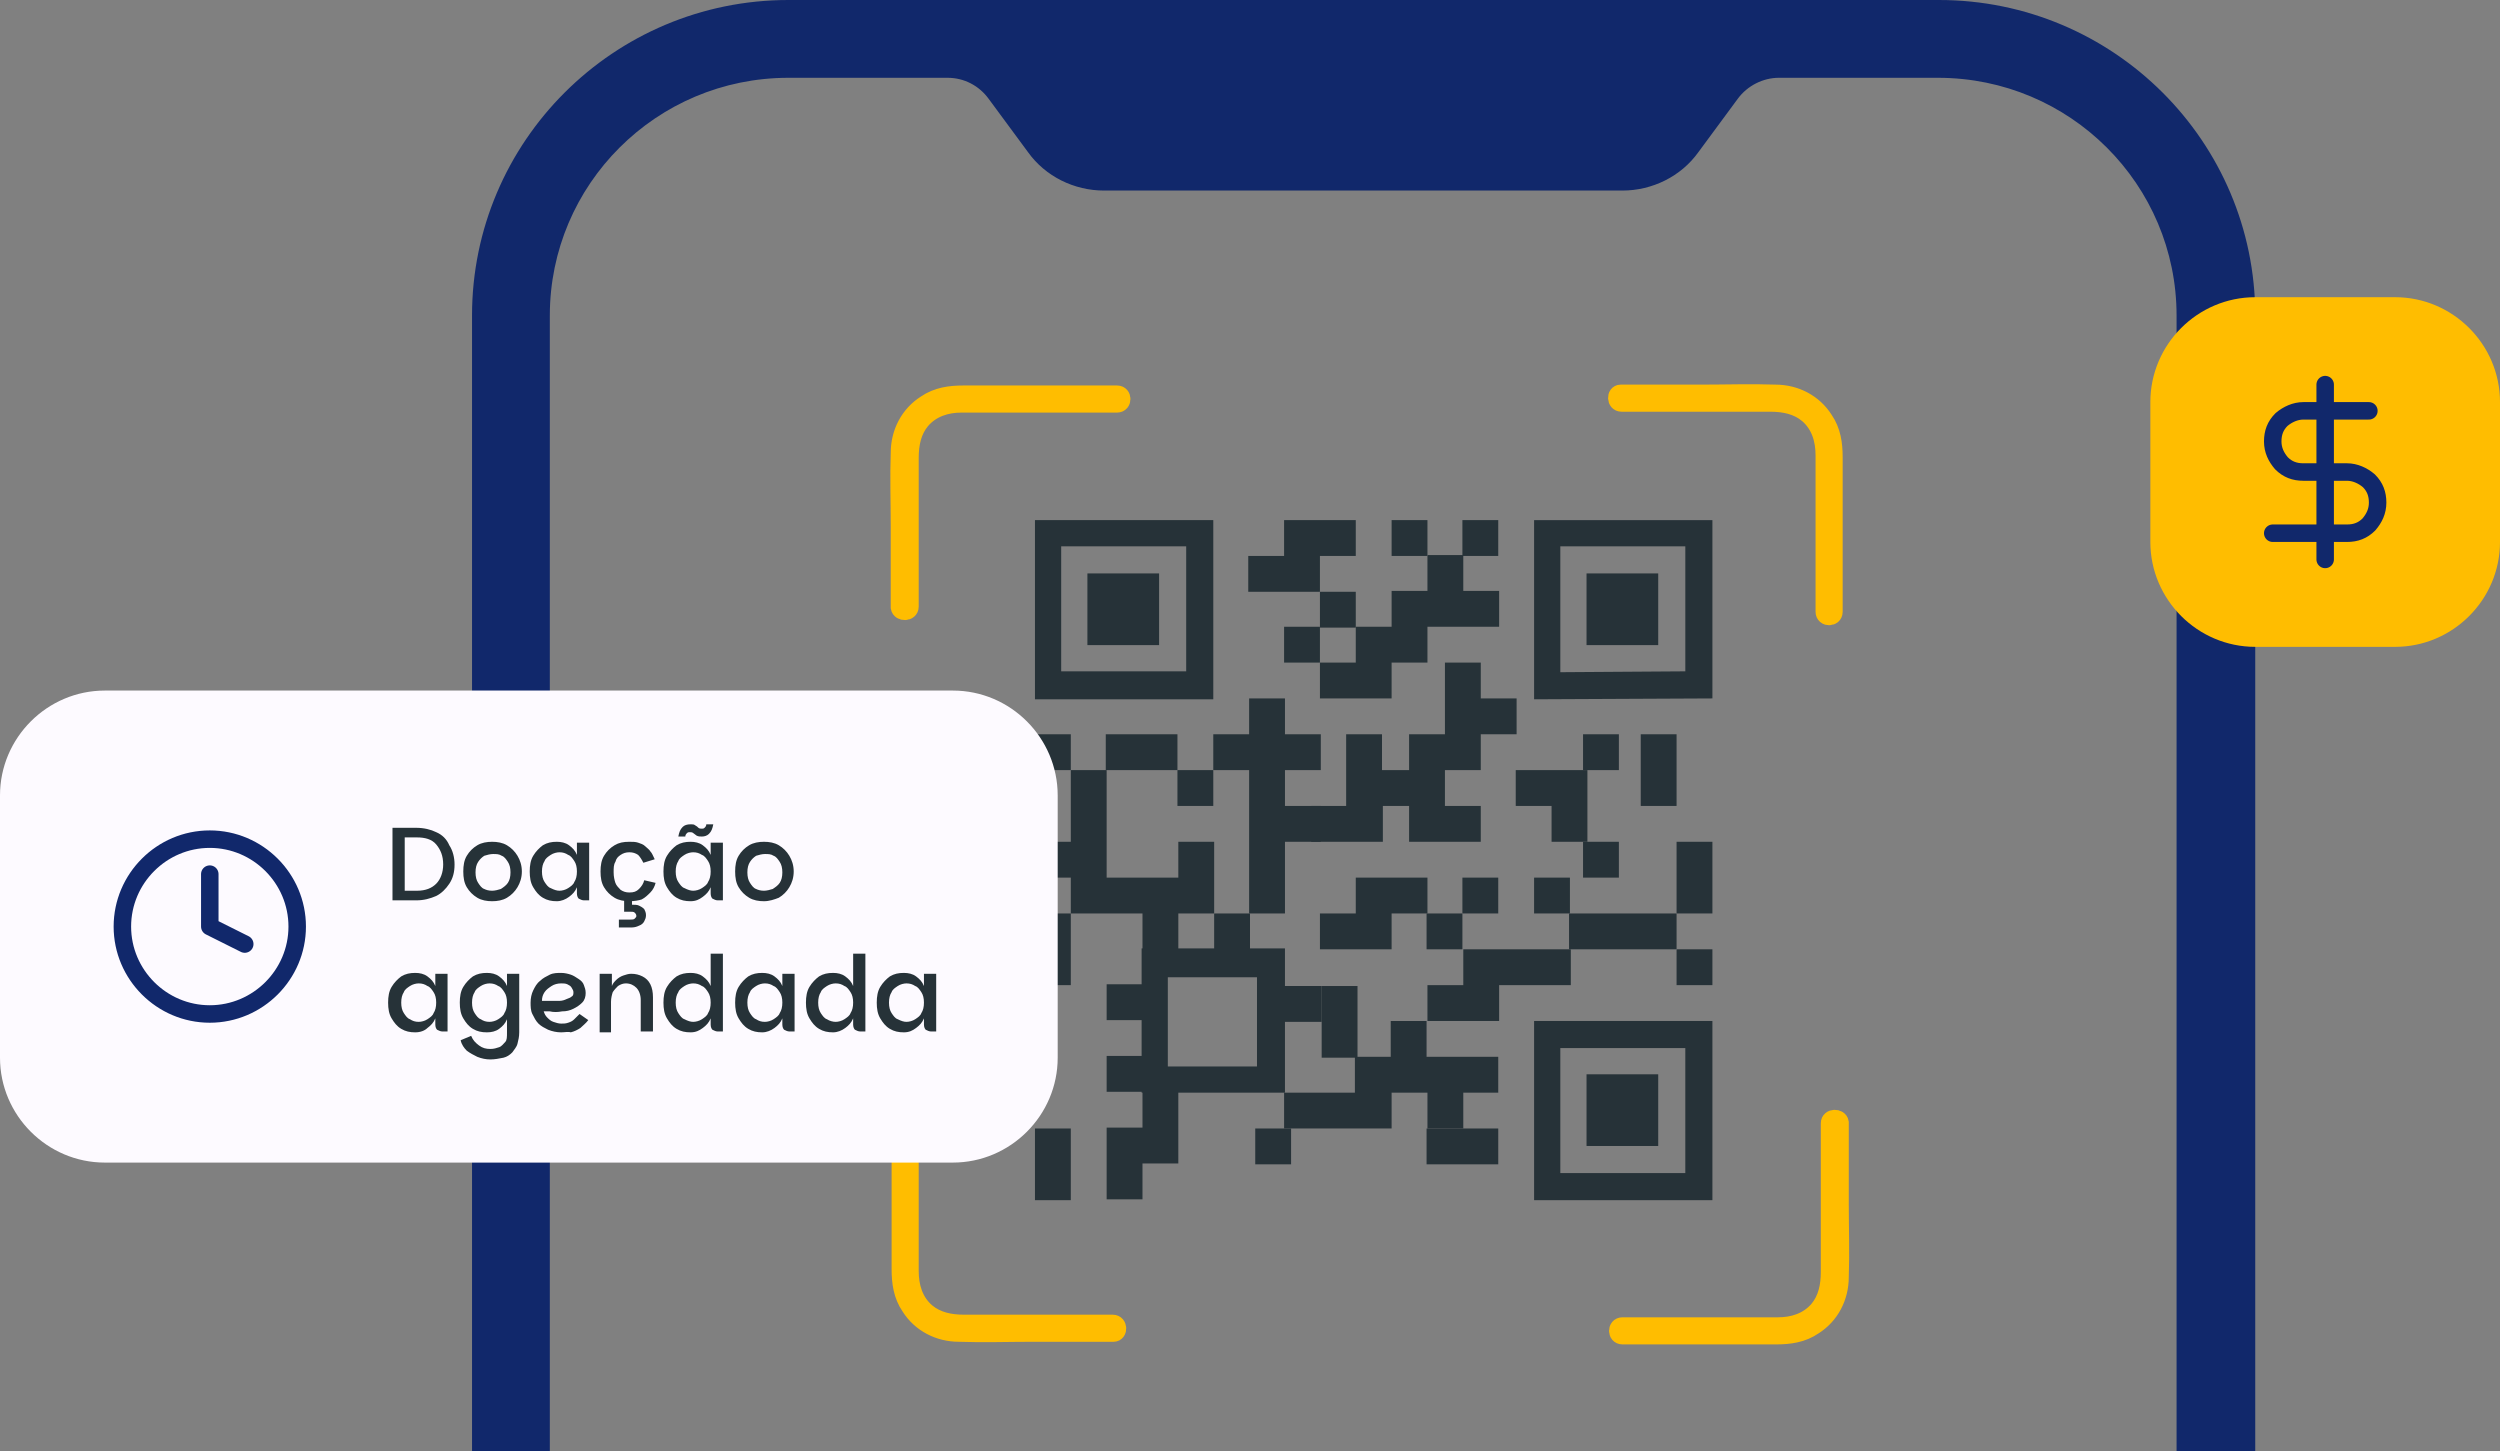 <?xml version="1.0" encoding="utf-8"?>
<!-- Generator: Adobe Illustrator 24.0.2, SVG Export Plug-In . SVG Version: 6.00 Build 0)  -->
<svg version="1.1" id="Camada_1" xmlns="http://www.w3.org/2000/svg" xmlns:xlink="http://www.w3.org/1999/xlink" x="0px" y="0px"
	 viewBox="0 0 286 166" style="enable-background:new 0 0 286 166;" xml:space="preserve">
<rect x="0" y="0" width="286" height="166" fill="#808080" stroke="none"/>
<style type="text/css">
	.st0{clip-path:url(#SVGID_2_);}
	.st1{fill:#11286B;}
	.st2{fill:#263238;}
	.st3{fill:none;stroke:#FFBD00;stroke-width:2;}
	.st4{fill:#FFBD00;}
	.st5{fill:none;stroke:#11286B;stroke-width:2;stroke-linecap:round;stroke-linejoin:round;}
	.st6{fill:#FDFAFF;}
</style>
<g>
	<g>
		<defs>
			<rect id="SVGID_1_" x="54" width="204" height="166"/>
		</defs>
		<clipPath id="SVGID_2_">
			<use xlink:href="#SVGID_1_"  style="overflow:visible;"/>
		</clipPath>
		<g class="st0">
			<path class="st1" d="M221.8,0H90.2C70.2,0,54,16.2,54,36.1v347.8c0,19.9,16.2,36.1,36.2,36.1h131.6c20,0,36.2-16.2,36.2-36.1
				V36.1C258,16.2,241.8,0,221.8,0z M249.1,383.9c0,15-12.2,27.2-27.3,27.2H90.2c-15.1,0-27.3-12.2-27.3-27.2V36.1
				c0-15,12.2-27.2,27.3-27.2h18.2c1.9,0,3.6,0.9,4.7,2.4l4.5,6.1c2,2.8,5.3,4.4,8.7,4.4h59.3c3.4,0,6.7-1.6,8.7-4.4l4.5-6.1
				c1.1-1.5,2.9-2.4,4.7-2.4h18.2c15.1,0,27.3,12.2,27.3,27.2v347.8H249.1z"/>
			<path class="st2" d="M118.4,108.6v4.1h4.1v-4.1v-4.1h-4.1V108.6z"/>
			<path class="st2" d="M122.5,84h-4.1v4.1h4.1V84z"/>
			<path class="st2" d="M147.7,129.1h-4.1v4.1h4.1V129.1z"/>
			<path class="st2" d="M122.5,92.2v4.1h-4.1v4.1h4.1v4.1h4.1h4.1v4.1h4.1v-4.1h4.1v-4.1v-4.1h-4.1v4.1h-4.1h-4.1v-4.1v-4.1v-4.1
				h-4.1V92.2z"/>
			<path class="st2" d="M130.6,84h-4.1v4.1h4.1h4.1V84H130.6z"/>
			<path class="st2" d="M149,116.9h2.2v-4.1H149h-2.2v4.1H149z"/>
			<path class="st2" d="M138.8,88.1h-4.1v4.1h4.1V88.1z"/>
			<path class="st2" d="M167.3,104.5h-4.1v4.1h4.1V104.5z"/>
			<path class="st2" d="M171.4,59.5h-4.1v4.1h4.1V59.5z"/>
			<path class="st2" d="M147,92.2v-4.1h4.1V84H147v-4.1h-4.1V84h-4.1v4.1h4.1v4.1v4.1v4.1v4.1h4.1v-4.1v-4.1h4.1v-4.1H147z"/>
			<path class="st2" d="M167.3,133.2h4.1v-4.1h-4.1h-4.1v4.1H167.3z"/>
			<path class="st2" d="M163.3,59.5h-4.1v4.1h4.1V59.5z"/>
			<path class="st2" d="M162.2,92.2v-4.1h-4.1V84H154v4.1v4.1h-4v4.1h4.1h4.1v-4.1H162.2z"/>
			<path class="st2" d="M185.2,84h-4.1v4.1h4.1V84z"/>
			<path class="st2" d="M143,104.5h-4.1v4.1h4.1V104.5z"/>
			<path class="st2" d="M159.2,79.9v-4.1h4.1v-4.1h4.1h4.1v-4.1h-4.1v-4.1h-4.1v4.1h-4.1v4.1h-4.1v4.1H151v4.1h4.1H159.2z"/>
			<path class="st2" d="M159.2,108.6v-4.1h4.1v-4.1h-4.1h-4.1v4.1H151v4.1h4.1H159.2z"/>
			<path class="st2" d="M171.4,125v-4.1h-4.1h-4.1v-4.1h-4.1v4.1H155v4.1h-4h-4.1v4.1h4.1h4.1h4.1V125h4.1v4.1h4.1V125H171.4z"/>
			<path class="st2" d="M155.1,63.6v-4.1H151h-4.1v4.1h-4.1v4.1h4.1h4.1v-4.1H155.1z"/>
			<path class="st2" d="M155.1,67.7H151v4.1h4.1V67.7z"/>
			<path class="st2" d="M165.3,84h-4.1v4.1v4.1v4.1h4.1h4.1v-4.1h-4.1v-4.1h4.1V84h4.1v-4.1h-4.1v-4.1h-4.1v4.1V84z"/>
			<path class="st2" d="M151,71.7h-4.1v4.1h4.1V71.7z"/>
			<path class="st2" d="M163.3,112.7v4.1h4.1h4.1v-4.1h4.1h4.1v-4.1h-4.1h-4.1h-4.1v4.1H163.3z"/>
			<path class="st2" d="M185.2,96.3h-4.1v4.1h4.1V96.3z"/>
			<path class="st2" d="M171.4,100.4h-4.1v4.1h4.1V100.4z"/>
			<path class="st2" d="M181.6,88.1h-4.1h-4.1v4.1h4.1v4.1h4.1v-4.1V88.1z"/>
			<path class="st2" d="M179.6,100.4h-4.1v4.1h4.1V100.4z"/>
			<path class="st2" d="M134.7,125H147v-16.5h-16.4v4.1h-4v4.1h4v4.1h-4v4.1h4v0.1h0.1v4h-4.1v8.2h4.1v-4.1h4.1V125H134.7z
				 M143.8,111.7V122h-10.2v-10.2h10.2V111.7z"/>
			<path class="st2" d="M187.7,108.6h4.1v-4.1h-4.1h-4.1h-4.1v4.1h4.1H187.7z"/>
			<path class="st2" d="M187.7,92.2h4.1v-4.1V84h-4.1v4.1V92.2z"/>
			<path class="st2" d="M155.3,112.8h-4.1v4.1v4.1h4.1v-4.1V112.8z"/>
			<path class="st2" d="M195.9,108.6h-4.1v4.1h4.1V108.6z"/>
			<path class="st2" d="M195.9,100.4v-4.1h-4.1v4.1v4.1h4.1V100.4z"/>
			<path class="st2" d="M122.5,129.1h-4.1v4.1v4.1h4.1v-4.1V129.1z"/>
			<path class="st2" d="M195.9,79.9V59.5h-20.4V80L195.9,79.9L195.9,79.9z M178.5,76.9V62.5h14.3v14.3L178.5,76.9L178.5,76.9z"/>
			<path class="st2" d="M189.7,65.6h-8.2v8.2h8.2V65.6z"/>
			<path class="st2" d="M195.9,116.8h-20.4v20.5h20.4V116.8z M178.5,134.2v-14.3h14.3v14.3H178.5z"/>
			<path class="st2" d="M189.7,122.9h-8.2v8.2h8.2V122.9z"/>
			<path class="st2" d="M118.4,59.5V80h20.4V59.5H118.4z M135.7,62.5v14.3h-14.3V62.5H135.7z"/>
			<path class="st2" d="M132.6,65.6h-8.2v8.2h8.2V65.6z"/>
			<path class="st3" d="M104.1,69.4v-17c0-1.6,0.3-3.1,1.3-4.3c1.2-1.4,2.9-1.9,4.6-1.9h17.8c0.7,0,0.7-1.1,0-1.1h-17.6
				c-1.5,0-3,0.2-4.3,1.1c-1.9,1.2-3,3.3-3,5.6c-0.1,2.8,0,5.6,0,8.4v9.3C103,70.1,104.1,70.1,104.1,69.4z"/>
			<path class="st3" d="M127.3,151.4h-17c-1.6,0-3.1-0.3-4.3-1.3c-1.4-1.2-1.9-2.9-1.9-4.7v-17.9c0-0.7-1.1-0.7-1.1,0v17.7
				c0,1.5,0.2,3,1.1,4.3c1.2,1.9,3.3,3,5.6,3c2.8,0.1,5.6,0,8.4,0h9.3C128,152.5,128,151.4,127.3,151.4L127.3,151.4z"/>
			<path class="st3" d="M209.3,128.5v17c0,1.6-0.3,3.1-1.3,4.3c-1.2,1.4-2.9,1.9-4.6,1.9h-17.8c-0.7,0-0.7,1.1,0,1.1h17.6
				c1.5,0,3-0.2,4.3-1.1c1.9-1.2,3-3.3,3-5.6c0.1-2.8,0-5.6,0-8.4v-9.3C210.4,127.8,209.3,127.8,209.3,128.5L209.3,128.5z"/>
			<path class="st3" d="M185.5,46.1h17c1.6,0,3.1,0.3,4.3,1.3c1.4,1.2,1.9,2.9,1.9,4.7V70c0,0.7,1.1,0.7,1.1,0V52.3
				c0-1.5-0.2-3-1.1-4.3c-1.2-1.9-3.3-3-5.6-3c-2.8-0.1-5.6,0-8.4,0h-9.3C184.8,45,184.8,46.1,185.5,46.1L185.5,46.1z"/>
		</g>
	</g>
</g>
<path class="st4" d="M258,34h16c6.6,0,12,5.4,12,12v16c0,6.6-5.4,12-12,12h-16c-6.6,0-12-5.4-12-12V46C246,39.4,251.4,34,258,34z"/>
<path class="st5" d="M266,44v20"/>
<path class="st5" d="M271,47h-7.5c-0.9,0-1.8,0.4-2.5,1c-0.7,0.7-1,1.5-1,2.5s0.4,1.8,1,2.5c0.7,0.7,1.5,1,2.5,1h5
	c0.9,0,1.8,0.4,2.5,1c0.7,0.7,1,1.5,1,2.5s-0.4,1.8-1,2.5c-0.7,0.7-1.5,1-2.5,1H260"/>
<path class="st6" d="M12,79h97c6.6,0,12,5.4,12,12v30c0,6.6-5.4,12-12,12H12c-6.6,0-12-5.4-12-12V91C0,84.4,5.4,79,12,79z"/>
<path class="st5" d="M24,116c5.5,0,10-4.5,10-10s-4.5-10-10-10s-10,4.5-10,10S18.5,116,24,116z"/>
<path class="st5" d="M24,100v6l4,2"/>
<path class="st2" d="M44.9,103v-8.3h2.7c0.9,0,1.7,0.2,2.3,0.5c0.7,0.3,1.2,0.8,1.5,1.5c0.4,0.6,0.6,1.4,0.6,2.2
	c0,0.9-0.2,1.6-0.6,2.2c-0.4,0.6-0.9,1.1-1.5,1.4c-0.7,0.3-1.4,0.5-2.3,0.5C47.6,103,44.9,103,44.9,103z M46.3,101.9h1.4
	c1,0,1.7-0.3,2.2-0.8s0.8-1.3,0.8-2.2c0-1-0.3-1.7-0.8-2.3c-0.5-0.6-1.3-0.8-2.2-0.8h-1.4V101.9z M56.3,103.1
	c-0.6,0-1.2-0.1-1.7-0.4s-0.9-0.7-1.2-1.2s-0.4-1.1-0.4-1.8c0-0.7,0.1-1.3,0.4-1.8c0.3-0.5,0.7-0.9,1.2-1.2c0.5-0.3,1.1-0.4,1.7-0.4
	c0.6,0,1.2,0.1,1.7,0.4s0.9,0.7,1.2,1.2s0.5,1.1,0.5,1.8c0,0.7-0.2,1.3-0.5,1.8s-0.7,0.9-1.2,1.2S56.9,103.1,56.3,103.1z
	 M56.3,101.9c0.3,0,0.7-0.1,1-0.2c0.3-0.2,0.6-0.4,0.8-0.7c0.2-0.3,0.3-0.7,0.3-1.2s-0.1-0.9-0.3-1.2c-0.2-0.3-0.4-0.6-0.7-0.7
	c-0.3-0.2-0.6-0.2-1-0.2c-0.3,0-0.7,0.1-1,0.2c-0.3,0.2-0.5,0.4-0.7,0.7c-0.2,0.3-0.3,0.7-0.3,1.2s0.1,0.9,0.3,1.2
	c0.2,0.3,0.4,0.6,0.7,0.7C55.6,101.8,55.9,101.9,56.3,101.9z M63.7,103.1c-0.6,0-1.1-0.1-1.6-0.4s-0.8-0.7-1.1-1.2s-0.4-1.1-0.4-1.8
	c0-0.7,0.1-1.3,0.4-1.8c0.3-0.5,0.7-0.9,1.1-1.2c0.5-0.3,1-0.4,1.6-0.4c0.5,0,1,0.1,1.4,0.4s0.7,0.6,0.9,1.1v-1.4h1.4v6.6h-0.6
	c-0.2,0-0.4-0.1-0.6-0.2c-0.1-0.1-0.2-0.3-0.2-0.6v-0.7c-0.2,0.5-0.5,0.8-0.9,1.1C64.7,102.9,64.2,103.1,63.7,103.1z M64,101.9
	c0.3,0,0.7-0.1,1-0.3s0.6-0.4,0.7-0.7c0.2-0.3,0.3-0.7,0.3-1.2s-0.1-0.9-0.3-1.2c-0.2-0.3-0.4-0.6-0.7-0.7c-0.3-0.2-0.6-0.3-1-0.3
	c-0.3,0-0.7,0.1-1,0.3c-0.3,0.2-0.6,0.4-0.7,0.7c-0.2,0.3-0.3,0.7-0.3,1.2s0.1,0.9,0.3,1.2c0.2,0.3,0.4,0.6,0.7,0.7
	C63.4,101.8,63.7,101.9,64,101.9z M72,103.1c-0.6,0-1.2-0.1-1.7-0.4s-0.9-0.7-1.2-1.2c-0.3-0.5-0.4-1.1-0.4-1.8
	c0-0.7,0.1-1.3,0.4-1.8s0.7-0.9,1.2-1.2c0.5-0.3,1-0.4,1.7-0.4c0.4,0,0.7,0,1,0.1s0.6,0.2,0.8,0.4c0.2,0.2,0.5,0.4,0.6,0.6
	c0.2,0.2,0.3,0.5,0.5,0.9l-1.3,0.4c-0.2-0.4-0.4-0.7-0.6-0.9c-0.3-0.2-0.6-0.3-1-0.3s-0.7,0.1-1,0.3c-0.3,0.2-0.5,0.4-0.6,0.8
	c-0.2,0.3-0.2,0.7-0.2,1.2s0.1,0.9,0.2,1.2s0.4,0.6,0.6,0.8c0.3,0.2,0.6,0.3,1,0.3c0.5,0,0.8-0.1,1.1-0.4c0.3-0.3,0.5-0.6,0.6-1
	L75,101c-0.1,0.4-0.3,0.8-0.6,1.1c-0.3,0.3-0.6,0.6-1,0.8C73.1,103,72.6,103.1,72,103.1z M70.8,106.1v-0.9h1.3c0.2,0,0.4,0,0.5-0.1
	s0.2-0.2,0.2-0.3c0-0.2-0.1-0.3-0.2-0.4s-0.3-0.1-0.5-0.1h-0.7v-1.5h0.9v0.7c0.3,0,0.6,0,0.8,0.1c0.2,0.1,0.4,0.2,0.6,0.4
	c0.1,0.2,0.2,0.4,0.2,0.7c0,0.3-0.1,0.5-0.2,0.7s-0.3,0.4-0.6,0.5c-0.2,0.1-0.5,0.2-0.8,0.2L70.8,106.1L70.8,106.1z M79,103.1
	c-0.6,0-1.1-0.1-1.6-0.4s-0.8-0.7-1.1-1.2c-0.3-0.5-0.4-1.1-0.4-1.8c0-0.7,0.1-1.3,0.4-1.8s0.7-0.9,1.1-1.2c0.5-0.3,1-0.4,1.6-0.4
	c0.5,0,1,0.1,1.4,0.4s0.7,0.6,0.9,1.1v-1.4h1.4v6.6h-0.6c-0.2,0-0.4-0.1-0.6-0.2c-0.1-0.1-0.2-0.3-0.2-0.6v-0.7
	c-0.2,0.5-0.5,0.8-0.9,1.1C80,102.9,79.6,103.1,79,103.1z M79.3,101.9c0.3,0,0.7-0.1,1-0.3s0.6-0.4,0.7-0.7c0.2-0.3,0.3-0.7,0.3-1.2
	s-0.1-0.9-0.3-1.2c-0.2-0.3-0.4-0.6-0.7-0.7c-0.3-0.2-0.6-0.3-1-0.3c-0.3,0-0.7,0.1-1,0.3c-0.3,0.2-0.6,0.4-0.7,0.7
	c-0.2,0.3-0.3,0.7-0.3,1.2s0.1,0.9,0.3,1.2c0.2,0.3,0.4,0.6,0.7,0.7C78.7,101.8,79,101.9,79.3,101.9z M80.3,95.7
	c-0.2,0-0.4,0-0.6-0.1c-0.1-0.1-0.3-0.2-0.4-0.3c-0.1-0.1-0.3-0.1-0.4-0.1s-0.2,0-0.3,0.1c-0.1,0.1-0.2,0.2-0.2,0.4h-0.8
	c0.1-0.5,0.2-0.8,0.5-1.1c0.2-0.2,0.5-0.3,0.9-0.3c0.2,0,0.4,0,0.5,0.1c0.2,0.1,0.3,0.2,0.4,0.3s0.3,0.1,0.4,0.1s0.2,0,0.3-0.1
	c0.1-0.1,0.2-0.2,0.2-0.4h0.8c-0.1,0.5-0.2,0.8-0.5,1.1C80.9,95.6,80.6,95.7,80.3,95.7z M87.4,103.1c-0.6,0-1.2-0.1-1.7-0.4
	s-0.9-0.7-1.2-1.2c-0.3-0.5-0.4-1.1-0.4-1.8c0-0.7,0.1-1.3,0.4-1.8s0.7-0.9,1.2-1.2s1.1-0.4,1.7-0.4s1.2,0.1,1.7,0.4
	s0.9,0.7,1.2,1.2c0.3,0.5,0.5,1.1,0.5,1.8c0,0.7-0.2,1.3-0.5,1.8s-0.7,0.9-1.2,1.2C88.6,102.9,88,103.1,87.4,103.1z M87.4,101.9
	c0.3,0,0.7-0.1,1-0.2c0.3-0.2,0.6-0.4,0.8-0.7c0.2-0.3,0.3-0.7,0.3-1.2s-0.1-0.9-0.3-1.2c-0.2-0.3-0.4-0.6-0.7-0.7
	c-0.3-0.2-0.6-0.2-1-0.2c-0.3,0-0.7,0.1-1,0.2c-0.3,0.2-0.5,0.4-0.7,0.7c-0.2,0.3-0.3,0.7-0.3,1.2s0.1,0.9,0.3,1.2
	c0.2,0.3,0.4,0.6,0.7,0.7C86.7,101.8,87,101.9,87.4,101.9z M47.5,118.1c-0.6,0-1.1-0.1-1.6-0.4s-0.8-0.7-1.1-1.2s-0.4-1.1-0.4-1.8
	c0-0.7,0.1-1.3,0.4-1.8c0.3-0.5,0.7-0.9,1.1-1.2c0.5-0.3,1-0.4,1.6-0.4c0.5,0,1,0.1,1.4,0.4s0.7,0.6,0.9,1.1v-1.4h1.4v6.6h-0.6
	c-0.2,0-0.4-0.1-0.6-0.2c-0.1-0.1-0.2-0.3-0.2-0.6v-0.7c-0.2,0.5-0.5,0.8-0.9,1.1C48.6,117.9,48.1,118.1,47.5,118.1z M47.9,116.9
	c0.3,0,0.7-0.1,1-0.3c0.3-0.2,0.6-0.4,0.7-0.7c0.2-0.3,0.3-0.7,0.3-1.2s-0.1-0.9-0.3-1.2c-0.2-0.3-0.4-0.6-0.7-0.7
	c-0.3-0.2-0.6-0.3-1-0.3c-0.3,0-0.7,0.1-1,0.3c-0.3,0.2-0.6,0.4-0.7,0.7c-0.2,0.3-0.3,0.7-0.3,1.2s0.1,0.9,0.3,1.2
	c0.2,0.3,0.4,0.6,0.7,0.7C47.2,116.8,47.5,116.9,47.9,116.9z M56.1,121.2c-0.5,0-1-0.1-1.5-0.3c-0.4-0.2-0.8-0.4-1.2-0.7
	c-0.3-0.3-0.6-0.7-0.7-1.2l1.2-0.5c0.2,0.5,0.5,0.8,0.9,1.1c0.4,0.3,0.8,0.4,1.3,0.4c0.4,0,0.7-0.1,1-0.2s0.5-0.4,0.7-0.6
	s0.2-0.6,0.2-1.1v-1.5c-0.2,0.5-0.5,0.8-0.9,1.1c-0.4,0.3-0.9,0.4-1.4,0.4c-0.6,0-1.1-0.1-1.6-0.4s-0.8-0.7-1.1-1.2
	s-0.4-1.1-0.4-1.8c0-0.7,0.1-1.3,0.4-1.8c0.3-0.5,0.7-0.9,1.1-1.2c0.5-0.3,1-0.4,1.6-0.4c0.5,0,1,0.1,1.4,0.4s0.7,0.6,0.9,1.1v-1.4
	h1.4v6.7c0,0.5-0.1,0.9-0.2,1.3c-0.1,0.4-0.4,0.7-0.6,1c-0.3,0.3-0.6,0.5-1,0.6C57.1,121.1,56.6,121.2,56.1,121.2z M56,116.9
	c0.3,0,0.7-0.1,1-0.3c0.3-0.2,0.6-0.4,0.7-0.7c0.2-0.3,0.3-0.7,0.3-1.2s-0.1-0.9-0.3-1.2c-0.2-0.3-0.4-0.6-0.7-0.7
	c-0.3-0.2-0.6-0.3-1-0.3c-0.3,0-0.7,0.1-1,0.3c-0.3,0.2-0.6,0.4-0.7,0.7c-0.2,0.3-0.3,0.7-0.3,1.2s0.1,0.9,0.3,1.2
	c0.2,0.3,0.4,0.6,0.7,0.7C55.3,116.8,55.6,116.9,56,116.9z M64.2,118.1c-0.5,0-1-0.1-1.5-0.3c-0.4-0.2-0.8-0.4-1.1-0.7
	c-0.3-0.3-0.5-0.7-0.7-1.1s-0.2-0.9-0.2-1.3c0-0.5,0.1-1,0.3-1.4s0.4-0.8,0.8-1.1c0.3-0.3,0.7-0.5,1.1-0.7c0.4-0.2,0.9-0.2,1.3-0.2
	s0.8,0.1,1.1,0.2s0.6,0.3,0.9,0.5s0.5,0.4,0.6,0.7c0.1,0.3,0.2,0.5,0.2,0.9s-0.1,0.8-0.4,1.1s-0.6,0.5-1,0.7s-0.8,0.3-1.3,0.3
	c-0.5,0.1-1,0.1-1.4,0c-0.1,0-0.2,0-0.3,0s-0.2,0-0.3,0s-0.1,0-0.1,0c0.1,0.3,0.2,0.5,0.4,0.7s0.4,0.4,0.7,0.5s0.6,0.2,0.9,0.2
	c0.3,0,0.5,0,0.8-0.1s0.5-0.2,0.7-0.4s0.4-0.4,0.6-0.6l1,0.7c-0.3,0.4-0.6,0.6-0.9,0.9c-0.3,0.2-0.7,0.4-1.1,0.5
	C65,118,64.6,118.1,64.2,118.1z M63.1,114.5c0.3,0,0.6,0,0.9,0s0.6-0.1,0.8-0.2c0.3-0.1,0.5-0.2,0.6-0.3c0.2-0.1,0.2-0.3,0.2-0.5
	s-0.1-0.3-0.2-0.5s-0.3-0.3-0.5-0.4s-0.5-0.1-0.7-0.1c-0.4,0-0.8,0.1-1.1,0.3c-0.3,0.2-0.6,0.4-0.8,0.7c-0.2,0.3-0.3,0.6-0.3,1
	c0.1,0,0.3,0,0.4,0C62.7,114.5,62.9,114.5,63.1,114.5z M68.6,118v-6.6H70v1.4c0.1-0.3,0.3-0.5,0.5-0.7s0.5-0.4,0.8-0.5
	s0.6-0.2,0.9-0.2c0.5,0,0.9,0.1,1.3,0.3c0.4,0.2,0.7,0.5,0.9,0.9c0.2,0.4,0.3,0.9,0.3,1.5v3.9h-1.4v-3.6c0-0.6-0.2-1.1-0.5-1.4
	s-0.7-0.5-1.2-0.5c-0.3,0-0.6,0.1-0.9,0.3c-0.2,0.2-0.4,0.4-0.6,0.7c-0.1,0.3-0.2,0.7-0.2,1.1v3.5h-1.3V118z M79,118.1
	c-0.6,0-1.1-0.1-1.6-0.4s-0.8-0.7-1.1-1.2c-0.3-0.5-0.4-1.1-0.4-1.8c0-0.7,0.1-1.3,0.4-1.8s0.7-0.9,1.1-1.2c0.5-0.3,1-0.4,1.6-0.4
	c0.5,0,1,0.1,1.4,0.4s0.7,0.6,0.9,1.1v-3.7h1.4v8.9h-0.6c-0.2,0-0.4-0.1-0.6-0.2c-0.1-0.1-0.2-0.3-0.2-0.6v-0.7
	c-0.2,0.5-0.5,0.8-0.9,1.1C80,117.9,79.6,118.1,79,118.1z M79.3,116.9c0.3,0,0.7-0.1,1-0.3s0.6-0.4,0.7-0.7c0.2-0.3,0.3-0.7,0.3-1.2
	s-0.1-0.9-0.3-1.2c-0.2-0.3-0.4-0.6-0.7-0.7c-0.3-0.2-0.6-0.3-1-0.3c-0.3,0-0.7,0.1-1,0.3c-0.3,0.2-0.6,0.4-0.7,0.7
	c-0.2,0.3-0.3,0.7-0.3,1.2s0.1,0.9,0.3,1.2c0.2,0.3,0.4,0.6,0.7,0.7C78.7,116.8,79,116.9,79.3,116.9z M87.2,118.1
	c-0.6,0-1.1-0.1-1.6-0.4s-0.8-0.7-1.1-1.2c-0.3-0.5-0.4-1.1-0.4-1.8c0-0.7,0.1-1.3,0.4-1.8s0.7-0.9,1.1-1.2c0.5-0.3,1-0.4,1.6-0.4
	c0.5,0,1,0.1,1.4,0.4s0.7,0.6,0.9,1.1v-1.4h1.4v6.6h-0.6c-0.2,0-0.4-0.1-0.6-0.2c-0.1-0.1-0.2-0.3-0.2-0.6v-0.7
	c-0.2,0.5-0.5,0.8-0.9,1.1C88.2,117.9,87.7,118.1,87.2,118.1z M87.5,116.9c0.3,0,0.7-0.1,1-0.3s0.6-0.4,0.7-0.7
	c0.2-0.3,0.3-0.7,0.3-1.2s-0.1-0.9-0.3-1.2c-0.2-0.3-0.4-0.6-0.7-0.7c-0.3-0.2-0.6-0.3-1-0.3c-0.3,0-0.7,0.1-1,0.3
	c-0.3,0.2-0.6,0.4-0.7,0.7c-0.2,0.3-0.3,0.7-0.3,1.2s0.1,0.9,0.3,1.2c0.2,0.3,0.4,0.6,0.7,0.7C86.8,116.8,87.1,116.9,87.5,116.9z
	 M95.3,118.1c-0.6,0-1.1-0.1-1.6-0.4s-0.8-0.7-1.1-1.2c-0.3-0.5-0.4-1.1-0.4-1.8c0-0.7,0.1-1.3,0.4-1.8s0.7-0.9,1.1-1.2
	c0.5-0.3,1-0.4,1.6-0.4c0.5,0,1,0.1,1.4,0.4s0.7,0.6,0.9,1.1v-3.7H99v8.9h-0.6c-0.2,0-0.4-0.1-0.6-0.2c-0.1-0.1-0.2-0.3-0.2-0.6
	v-0.7c-0.2,0.5-0.5,0.8-0.9,1.1S95.8,118.1,95.3,118.1z M95.6,116.9c0.3,0,0.7-0.1,1-0.3c0.3-0.2,0.6-0.4,0.7-0.7
	c0.2-0.3,0.3-0.7,0.3-1.2s-0.1-0.9-0.3-1.2c-0.2-0.3-0.4-0.6-0.7-0.7c-0.3-0.2-0.6-0.3-1-0.3c-0.3,0-0.7,0.1-1,0.3
	c-0.3,0.2-0.6,0.4-0.7,0.7c-0.2,0.3-0.3,0.7-0.3,1.2s0.1,0.9,0.3,1.2c0.2,0.3,0.4,0.6,0.7,0.7C94.9,116.8,95.3,116.9,95.6,116.9z
	 M103.4,118.1c-0.6,0-1.1-0.1-1.6-0.4s-0.8-0.7-1.1-1.2c-0.3-0.5-0.4-1.1-0.4-1.8c0-0.7,0.1-1.3,0.4-1.8s0.7-0.9,1.1-1.2
	c0.5-0.3,1-0.4,1.6-0.4c0.5,0,1,0.1,1.4,0.4s0.7,0.6,0.9,1.1v-1.4h1.4v6.6h-0.6c-0.2,0-0.4-0.1-0.6-0.2c-0.1-0.1-0.2-0.3-0.2-0.6
	v-0.7c-0.2,0.5-0.5,0.8-0.9,1.1C104.4,117.9,104,118.1,103.4,118.1z M103.7,116.9c0.3,0,0.7-0.1,1-0.3s0.6-0.4,0.7-0.7
	c0.2-0.3,0.3-0.7,0.3-1.2s-0.1-0.9-0.3-1.2c-0.2-0.3-0.4-0.6-0.7-0.7c-0.3-0.2-0.6-0.3-1-0.3c-0.3,0-0.7,0.1-1,0.3
	c-0.3,0.2-0.6,0.4-0.7,0.7c-0.2,0.3-0.3,0.7-0.3,1.2s0.1,0.9,0.3,1.2c0.2,0.3,0.4,0.6,0.7,0.7C103.1,116.8,103.4,116.9,103.7,116.9z
	"/>
</svg>
